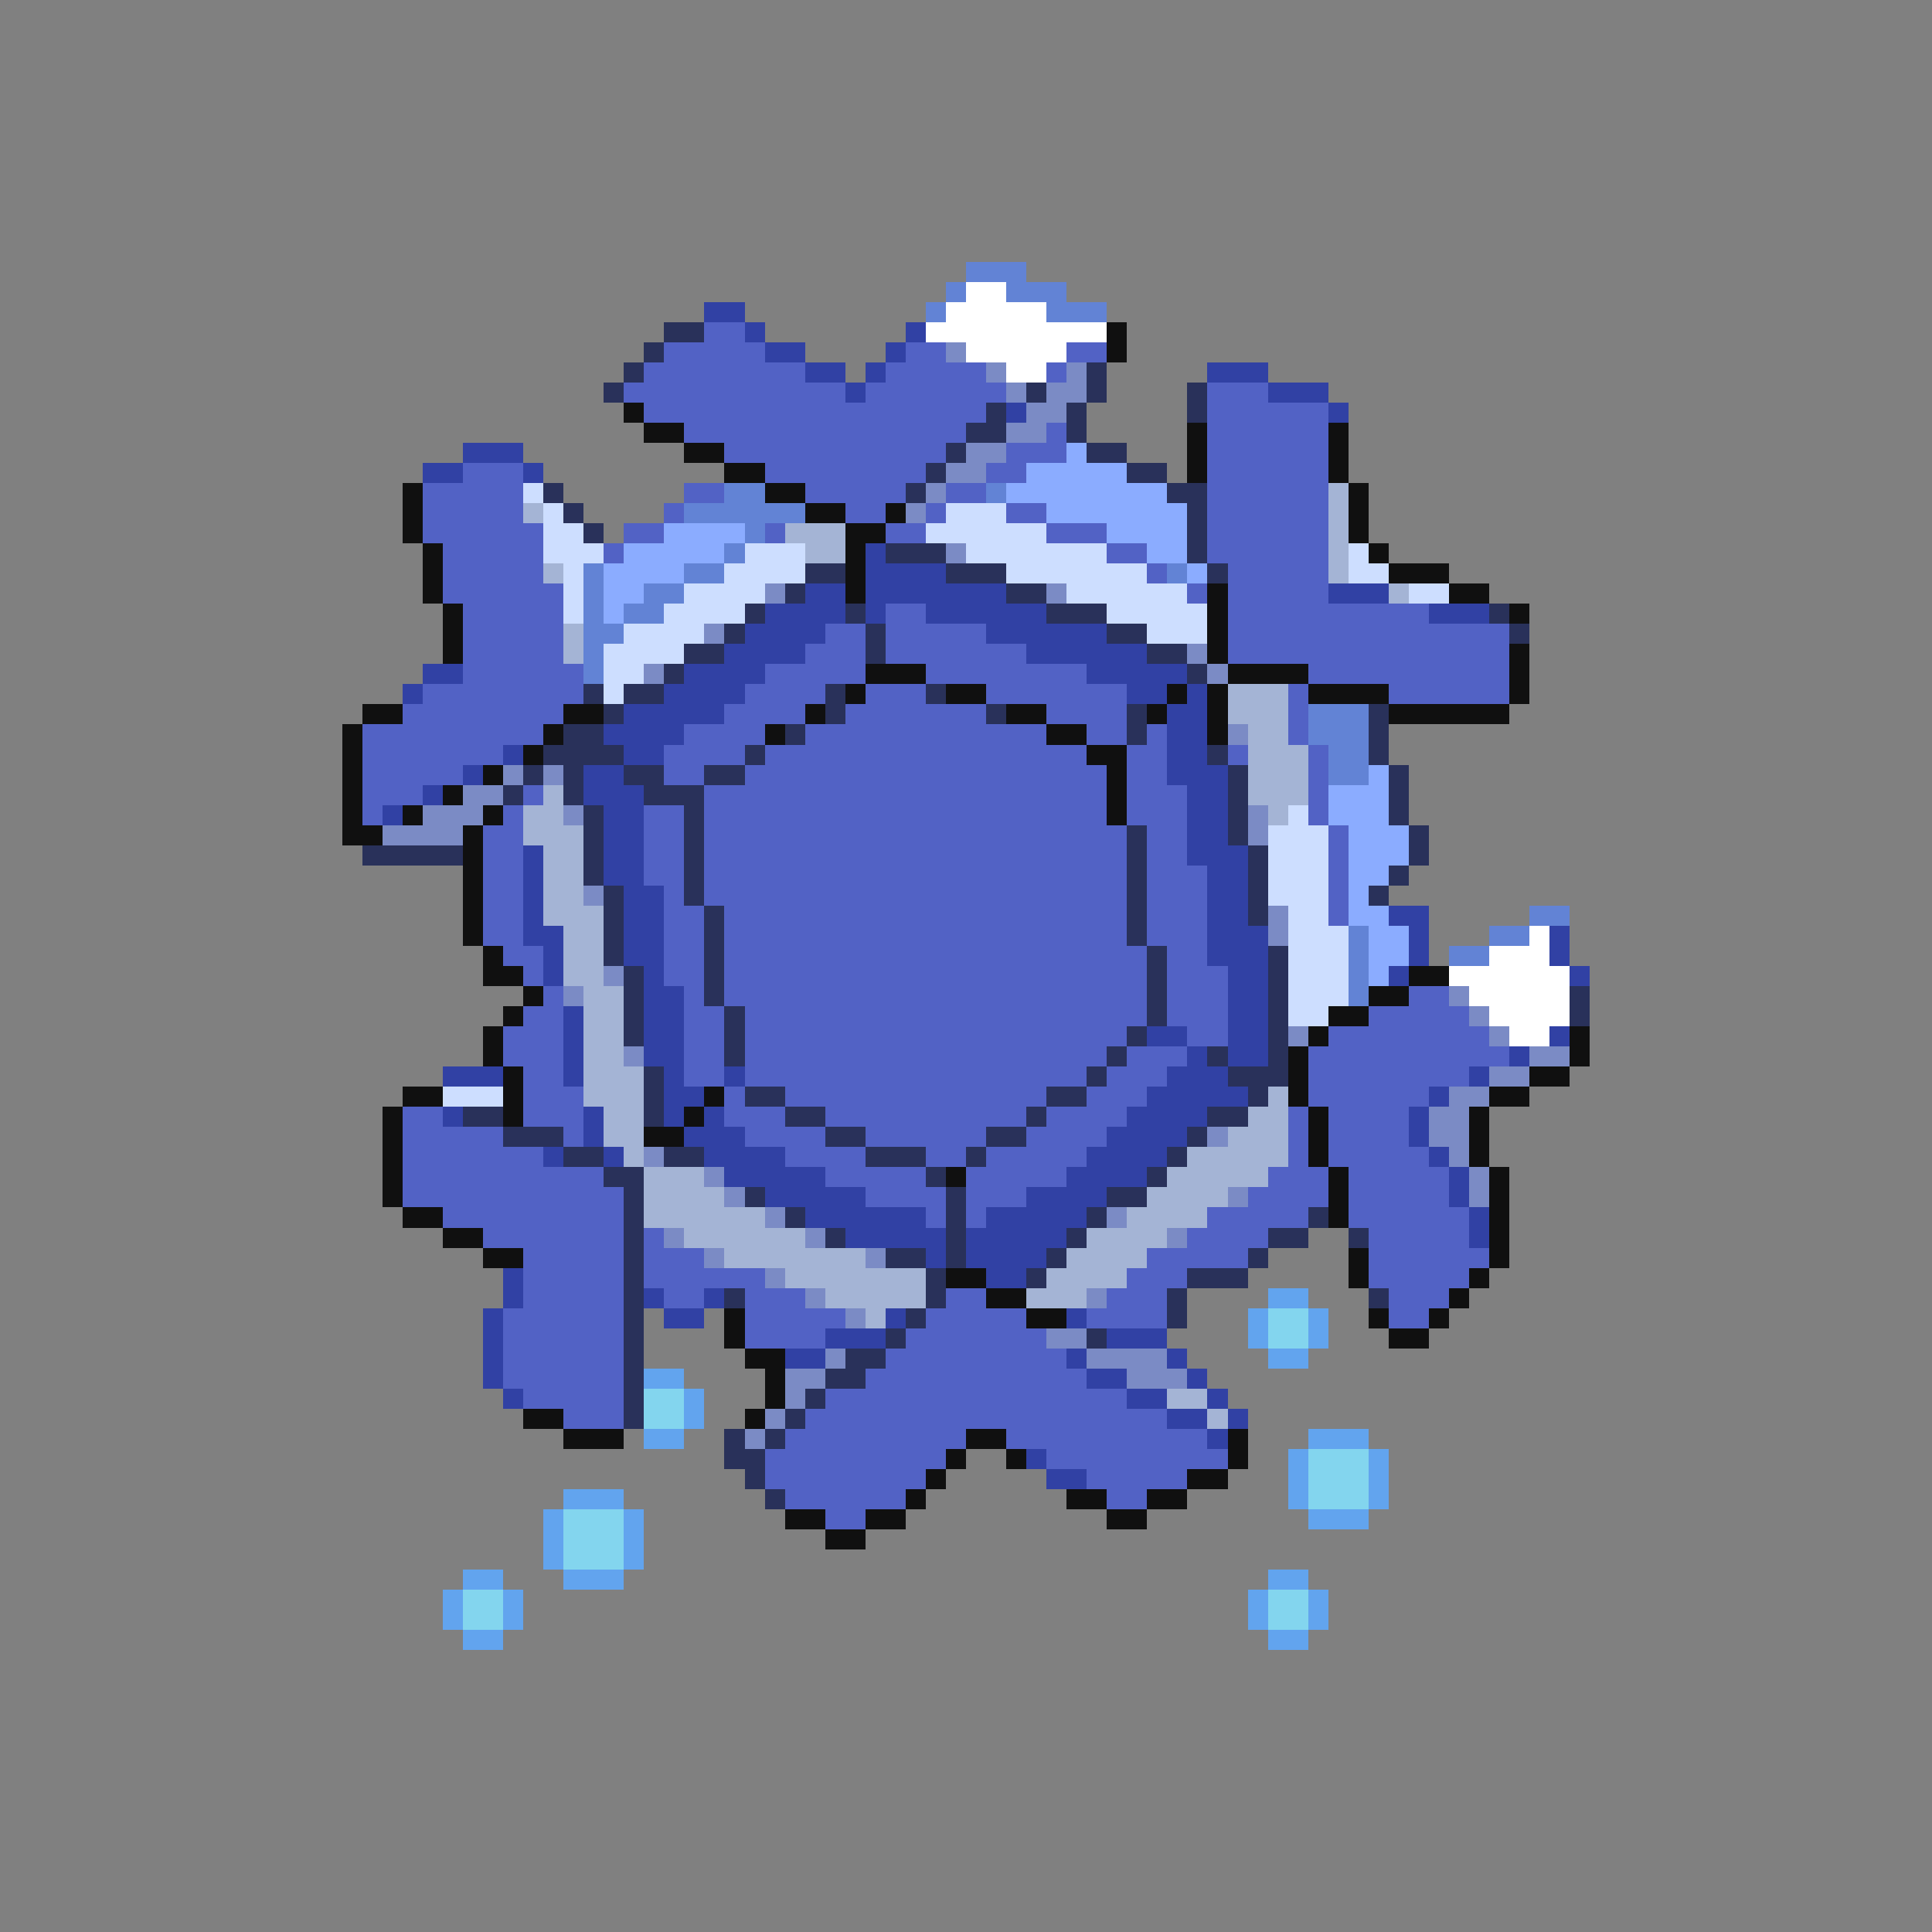 <svg xmlns="http://www.w3.org/2000/svg" viewBox="0 -0.5 96 96" shape-rendering="crispEdges">
<rect x="0" y="-0.5" width="96" height="96" fill="#808080" stroke="none"/>
<path stroke="#6283d5" d="M48 13h3M47 14h1M50 14h3M46 15h1M52 15h3M36 24h2M49 24h1M34 25h6M37 26h1M36 27h1M29 28h1M34 28h2M58 28h1M29 29h1M32 29h2M29 30h1M31 30h2M29 31h2M29 32h1M29 33h1M65 35h3M65 36h3M66 37h2M66 38h2M76 45h2M67 46h1M74 46h2M67 47h1M72 47h2M67 48h1M67 49h1" />
<path stroke="#ffffff" d="M48 14h2M47 15h5M46 16h9M48 17h5M50 18h2M76 46h1M74 47h3M72 48h6M73 49h5M74 50h4M75 51h2" />
<path stroke="#3141a4" d="M35 15h2M37 16h1M45 16h1M38 17h2M44 17h1M40 18h2M43 18h1M60 18h3M42 19h1M63 19h3M50 20h1M66 20h1M23 22h3M21 23h2M26 23h1M43 27h1M43 28h4M40 29h2M43 29h7M66 29h3M38 30h4M43 30h1M46 30h6M71 30h3M37 31h4M49 31h6M36 32h4M51 32h6M21 33h2M34 33h4M54 33h5M20 34h1M33 34h4M56 34h2M59 34h1M31 35h5M58 35h2M30 36h4M58 36h2M25 37h1M31 37h2M58 37h2M23 38h1M29 38h2M58 38h3M21 39h1M29 39h3M59 39h2M19 40h1M30 40h2M59 40h2M30 41h2M59 41h2M26 42h1M30 42h2M59 42h3M26 43h1M30 43h2M60 43h2M26 44h1M31 44h2M60 44h2M26 45h1M31 45h2M60 45h2M69 45h2M26 46h2M31 46h2M60 46h3M70 46h1M77 46h1M27 47h1M31 47h2M60 47h3M70 47h1M77 47h1M27 48h1M32 48h1M61 48h2M69 48h1M78 48h1M32 49h2M61 49h2M28 50h1M32 50h2M61 50h2M28 51h1M32 51h2M57 51h2M61 51h2M77 51h1M28 52h1M32 52h2M59 52h1M61 52h2M75 52h1M22 53h3M28 53h1M33 53h1M36 53h1M58 53h3M73 53h1M33 54h2M57 54h5M71 54h1M22 55h1M29 55h1M33 55h1M35 55h1M56 55h4M70 55h1M29 56h1M34 56h3M55 56h4M70 56h1M27 57h1M30 57h1M35 57h4M54 57h4M71 57h1M36 58h5M53 58h4M72 58h1M38 59h5M51 59h4M72 59h1M40 60h6M49 60h5M73 60h1M42 61h5M48 61h5M73 61h1M46 62h1M48 62h4M25 63h1M49 63h2M25 64h1M32 64h1M35 64h1M24 65h1M33 65h2M44 65h1M53 65h1M24 66h1M41 66h3M55 66h3M24 67h1M39 67h2M53 67h1M58 67h1M24 68h1M54 68h2M59 68h1M25 69h1M56 69h2M60 69h1M58 70h2M61 70h1M60 71h1M51 72h1M52 73h2" />
<path stroke="#29315a" d="M33 16h2M32 17h1M31 18h1M54 18h1M30 19h1M51 19h1M54 19h1M59 19h1M49 20h1M53 20h1M59 20h1M48 21h2M53 21h1M47 22h1M54 22h2M46 23h1M56 23h2M27 24h1M45 24h1M58 24h2M28 25h1M59 25h1M29 26h1M59 26h1M44 27h3M59 27h1M40 28h2M47 28h3M60 28h1M39 29h1M50 29h2M37 30h1M42 30h1M52 30h3M74 30h1M36 31h1M43 31h1M55 31h2M75 31h1M34 32h2M43 32h1M57 32h2M33 33h1M59 33h1M29 34h1M31 34h2M41 34h1M46 34h1M30 35h1M41 35h1M49 35h1M56 35h1M68 35h1M28 36h2M39 36h1M56 36h1M68 36h1M27 37h4M37 37h1M60 37h1M68 37h1M26 38h1M28 38h1M31 38h2M35 38h2M61 38h1M69 38h1M25 39h1M28 39h1M32 39h3M61 39h1M69 39h1M29 40h1M34 40h1M61 40h1M69 40h1M29 41h1M34 41h1M56 41h1M61 41h1M70 41h1M18 42h5M29 42h1M34 42h1M56 42h1M62 42h1M70 42h1M29 43h1M34 43h1M56 43h1M62 43h1M69 43h1M30 44h1M34 44h1M56 44h1M62 44h1M68 44h1M30 45h1M35 45h1M56 45h1M62 45h1M30 46h1M35 46h1M56 46h1M30 47h1M35 47h1M57 47h1M63 47h1M31 48h1M35 48h1M57 48h1M63 48h1M31 49h1M35 49h1M57 49h1M63 49h1M78 49h1M31 50h1M36 50h1M57 50h1M63 50h1M78 50h1M31 51h1M36 51h1M56 51h1M63 51h1M36 52h1M55 52h1M60 52h1M63 52h1M32 53h1M54 53h1M61 53h3M32 54h1M37 54h2M52 54h2M62 54h1M23 55h2M32 55h1M39 55h2M51 55h1M60 55h2M25 56h3M41 56h2M49 56h2M59 56h1M28 57h2M33 57h2M43 57h3M48 57h1M58 57h1M30 58h2M46 58h1M57 58h1M31 59h1M37 59h1M47 59h1M55 59h2M31 60h1M39 60h1M47 60h1M54 60h1M65 60h1M31 61h1M41 61h1M47 61h1M53 61h1M63 61h2M67 61h1M31 62h1M44 62h2M47 62h1M52 62h1M62 62h1M31 63h1M46 63h1M51 63h1M59 63h3M31 64h1M36 64h1M46 64h1M58 64h1M68 64h1M31 65h1M45 65h1M58 65h1M31 66h1M44 66h1M54 66h1M31 67h1M42 67h2M31 68h1M41 68h2M31 69h1M40 69h1M31 70h1M39 70h1M36 71h1M38 71h1M36 72h2M37 73h1M38 74h1" />
<path stroke="#5262c5" d="M35 16h2M33 17h5M45 17h2M53 17h2M32 18h8M44 18h5M52 18h1M31 19h11M43 19h7M60 19h3M32 20h17M60 20h6M34 21h14M52 21h1M60 21h6M36 22h11M50 22h3M60 22h6M23 23h3M38 23h8M49 23h2M60 23h6M21 24h5M34 24h2M40 24h5M47 24h2M60 24h6M21 25h5M33 25h1M42 25h2M46 25h1M50 25h2M60 25h6M21 26h6M31 26h2M38 26h1M44 26h2M52 26h3M60 26h6M22 27h5M30 27h1M55 27h2M60 27h6M22 28h5M57 28h1M61 28h5M22 29h6M59 29h1M61 29h5M23 30h5M44 30h2M61 30h10M23 31h5M41 31h2M44 31h5M61 31h14M23 32h5M40 32h3M44 32h7M61 32h14M23 33h6M38 33h5M46 33h8M65 33h10M21 34h8M37 34h4M43 34h3M49 34h7M64 34h1M69 34h6M20 35h8M36 35h4M42 35h7M52 35h4M64 35h1M18 36h9M34 36h4M40 36h12M54 36h2M57 36h1M64 36h1M18 37h7M33 37h4M38 37h16M56 37h2M61 37h1M65 37h1M18 38h5M33 38h2M37 38h18M56 38h2M65 38h1M18 39h3M26 39h1M35 39h20M56 39h3M65 39h1M18 40h1M25 40h1M32 40h2M35 40h20M56 40h3M65 40h1M24 41h2M32 41h2M35 41h21M57 41h2M66 41h1M24 42h2M32 42h2M35 42h21M57 42h2M66 42h1M24 43h2M32 43h2M35 43h21M57 43h3M66 43h1M24 44h2M33 44h1M35 44h21M57 44h3M66 44h1M24 45h2M33 45h2M36 45h20M57 45h3M66 45h1M24 46h2M33 46h2M36 46h20M57 46h3M25 47h2M33 47h2M36 47h21M58 47h2M26 48h1M33 48h2M36 48h21M58 48h3M27 49h1M34 49h1M36 49h21M58 49h3M70 49h2M26 50h2M34 50h2M37 50h20M58 50h3M68 50h5M25 51h3M34 51h2M37 51h19M59 51h2M66 51h8M25 52h3M34 52h2M37 52h18M56 52h3M65 52h10M26 53h2M34 53h2M37 53h17M55 53h3M65 53h8M26 54h3M36 54h1M39 54h13M54 54h3M65 54h6M20 55h2M26 55h3M36 55h3M41 55h10M52 55h4M64 55h1M66 55h4M20 56h5M28 56h1M37 56h4M43 56h6M51 56h4M64 56h1M66 56h4M20 57h7M39 57h4M46 57h2M49 57h5M64 57h1M66 57h5M20 58h10M41 58h5M48 58h5M63 58h3M67 58h5M20 59h11M43 59h4M48 59h3M62 59h4M67 59h5M22 60h9M46 60h1M48 60h1M60 60h5M67 60h6M24 61h7M32 61h1M59 61h4M68 61h5M26 62h5M32 62h3M57 62h5M68 62h6M26 63h5M32 63h6M56 63h3M68 63h5M26 64h5M33 64h2M37 64h3M47 64h2M55 64h3M69 64h3M25 65h6M37 65h5M46 65h5M54 65h4M69 65h2M25 66h6M37 66h4M45 66h7M25 67h6M44 67h9M25 68h6M43 68h11M26 69h5M41 69h15M28 70h3M40 70h18M39 71h9M50 71h10M38 72h9M52 72h9M38 73h8M54 73h5M39 74h6M55 74h2M41 75h2" />
<path stroke="#101010" d="M55 16h1M55 17h1M31 20h1M32 21h2M59 21h1M66 21h1M34 22h2M59 22h1M66 22h1M36 23h2M59 23h1M66 23h1M20 24h1M38 24h2M67 24h1M20 25h1M40 25h2M44 25h1M67 25h1M20 26h1M42 26h2M67 26h1M21 27h1M42 27h1M68 27h1M21 28h1M42 28h1M69 28h3M21 29h1M42 29h1M60 29h1M72 29h2M22 30h1M60 30h1M75 30h1M22 31h1M60 31h1M22 32h1M60 32h1M75 32h1M43 33h3M61 33h4M75 33h1M42 34h1M47 34h2M58 34h1M60 34h1M65 34h4M75 34h1M18 35h2M28 35h2M40 35h1M50 35h2M57 35h1M60 35h1M69 35h6M17 36h1M27 36h1M38 36h1M52 36h2M60 36h1M17 37h1M26 37h1M54 37h2M17 38h1M24 38h1M55 38h1M17 39h1M22 39h1M55 39h1M17 40h1M20 40h1M24 40h1M55 40h1M17 41h2M23 41h1M23 42h1M23 43h1M23 44h1M23 45h1M23 46h1M24 47h1M24 48h2M70 48h2M26 49h1M68 49h2M25 50h1M66 50h2M24 51h1M65 51h1M78 51h1M24 52h1M64 52h1M78 52h1M25 53h1M64 53h1M76 53h2M20 54h2M25 54h1M35 54h1M64 54h1M74 54h2M19 55h1M25 55h1M34 55h1M65 55h1M73 55h1M19 56h1M32 56h2M65 56h1M73 56h1M19 57h1M65 57h1M73 57h1M19 58h1M47 58h1M66 58h1M74 58h1M19 59h1M66 59h1M74 59h1M20 60h2M66 60h1M74 60h1M22 61h2M74 61h1M24 62h2M67 62h1M74 62h1M47 63h2M67 63h1M73 63h1M49 64h2M72 64h1M36 65h1M51 65h2M68 65h1M71 65h1M36 66h1M69 66h2M37 67h2M38 68h1M38 69h1M26 70h2M37 70h1M28 71h3M48 71h2M61 71h1M47 72h1M50 72h1M61 72h1M46 73h1M59 73h2M45 74h1M53 74h2M57 74h2M39 75h2M43 75h2M55 75h2M41 76h2" />
<path stroke="#7b8bc5" d="M47 17h1M49 18h1M53 18h1M50 19h1M52 19h2M51 20h2M50 21h2M48 22h2M47 23h2M46 24h1M45 25h1M47 27h1M38 29h1M52 29h1M35 31h1M59 32h1M32 33h1M60 33h1M61 36h1M25 38h1M27 38h1M23 39h2M21 40h3M28 40h1M62 40h1M19 41h4M62 41h1M29 44h1M63 45h1M63 46h1M30 48h1M28 49h1M72 49h1M73 50h1M64 51h1M74 51h1M31 52h1M76 52h2M74 53h2M72 54h2M71 55h2M60 56h1M71 56h2M32 57h1M72 57h1M35 58h1M73 58h1M36 59h1M61 59h1M73 59h1M38 60h1M55 60h1M33 61h1M40 61h1M58 61h1M35 62h1M43 62h1M38 63h1M40 64h1M54 64h1M42 65h1M52 66h2M41 67h1M54 67h4M39 68h2M56 68h3M39 69h1M38 70h1M37 71h1" />
<path stroke="#8bacff" d="M53 22h1M51 23h5M50 24h8M52 25h7M33 26h4M55 26h4M31 27h5M57 27h2M30 28h4M59 28h1M30 29h2M30 30h1M68 38h1M66 39h3M66 40h3M67 41h3M67 42h3M67 43h2M67 44h1M67 45h2M68 46h2M68 47h2M68 48h1" />
<path stroke="#cddeff" d="M26 24h1M27 25h1M47 25h3M27 26h2M46 26h6M27 27h3M37 27h3M48 27h7M67 27h1M28 28h1M36 28h4M50 28h7M67 28h2M28 29h1M34 29h4M53 29h6M70 29h2M28 30h1M33 30h4M55 30h5M31 31h4M57 31h3M30 32h4M30 33h2M30 34h1M64 40h1M63 41h3M63 42h3M63 43h3M63 44h3M64 45h2M64 46h3M64 47h3M64 48h3M64 49h3M64 50h2M22 54h3" />
<path stroke="#a4b4d5" d="M66 24h1M26 25h1M66 25h1M39 26h3M66 26h1M40 27h2M66 27h1M27 28h1M66 28h1M69 29h1M28 31h1M28 32h1M61 34h3M61 35h3M62 36h2M62 37h3M62 38h3M27 39h1M62 39h3M26 40h2M63 40h1M26 41h3M27 42h2M27 43h2M27 44h2M27 45h3M28 46h2M28 47h2M28 48h2M29 49h2M29 50h2M29 51h2M29 52h2M29 53h3M29 54h3M63 54h1M30 55h2M62 55h2M30 56h2M61 56h3M31 57h1M59 57h5M32 58h3M58 58h5M32 59h4M57 59h4M32 60h6M56 60h4M34 61h6M54 61h4M36 62h7M53 62h4M39 63h7M52 63h4M41 64h5M51 64h3M43 65h1M58 69h2M60 70h1" />
<path stroke="#62a4ee" d="M63 64h2M62 65h1M65 65h1M62 66h1M65 66h1M63 67h2M32 68h2M34 69h1M34 70h1M32 71h2M65 71h3M64 72h1M68 72h1M64 73h1M68 73h1M28 74h3M64 74h1M68 74h1M27 75h1M31 75h1M65 75h3M27 76h1M31 76h1M27 77h1M31 77h1M23 78h2M28 78h3M63 78h2M22 79h1M25 79h1M62 79h1M65 79h1M22 80h1M25 80h1M62 80h1M65 80h1M23 81h2M63 81h2" />
<path stroke="#83d5ee" d="M63 65h2M63 66h2M32 69h2M32 70h2M65 72h3M65 73h3M65 74h3M28 75h3M28 76h3M28 77h3M23 79h2M63 79h2M23 80h2M63 80h2" />
</svg>